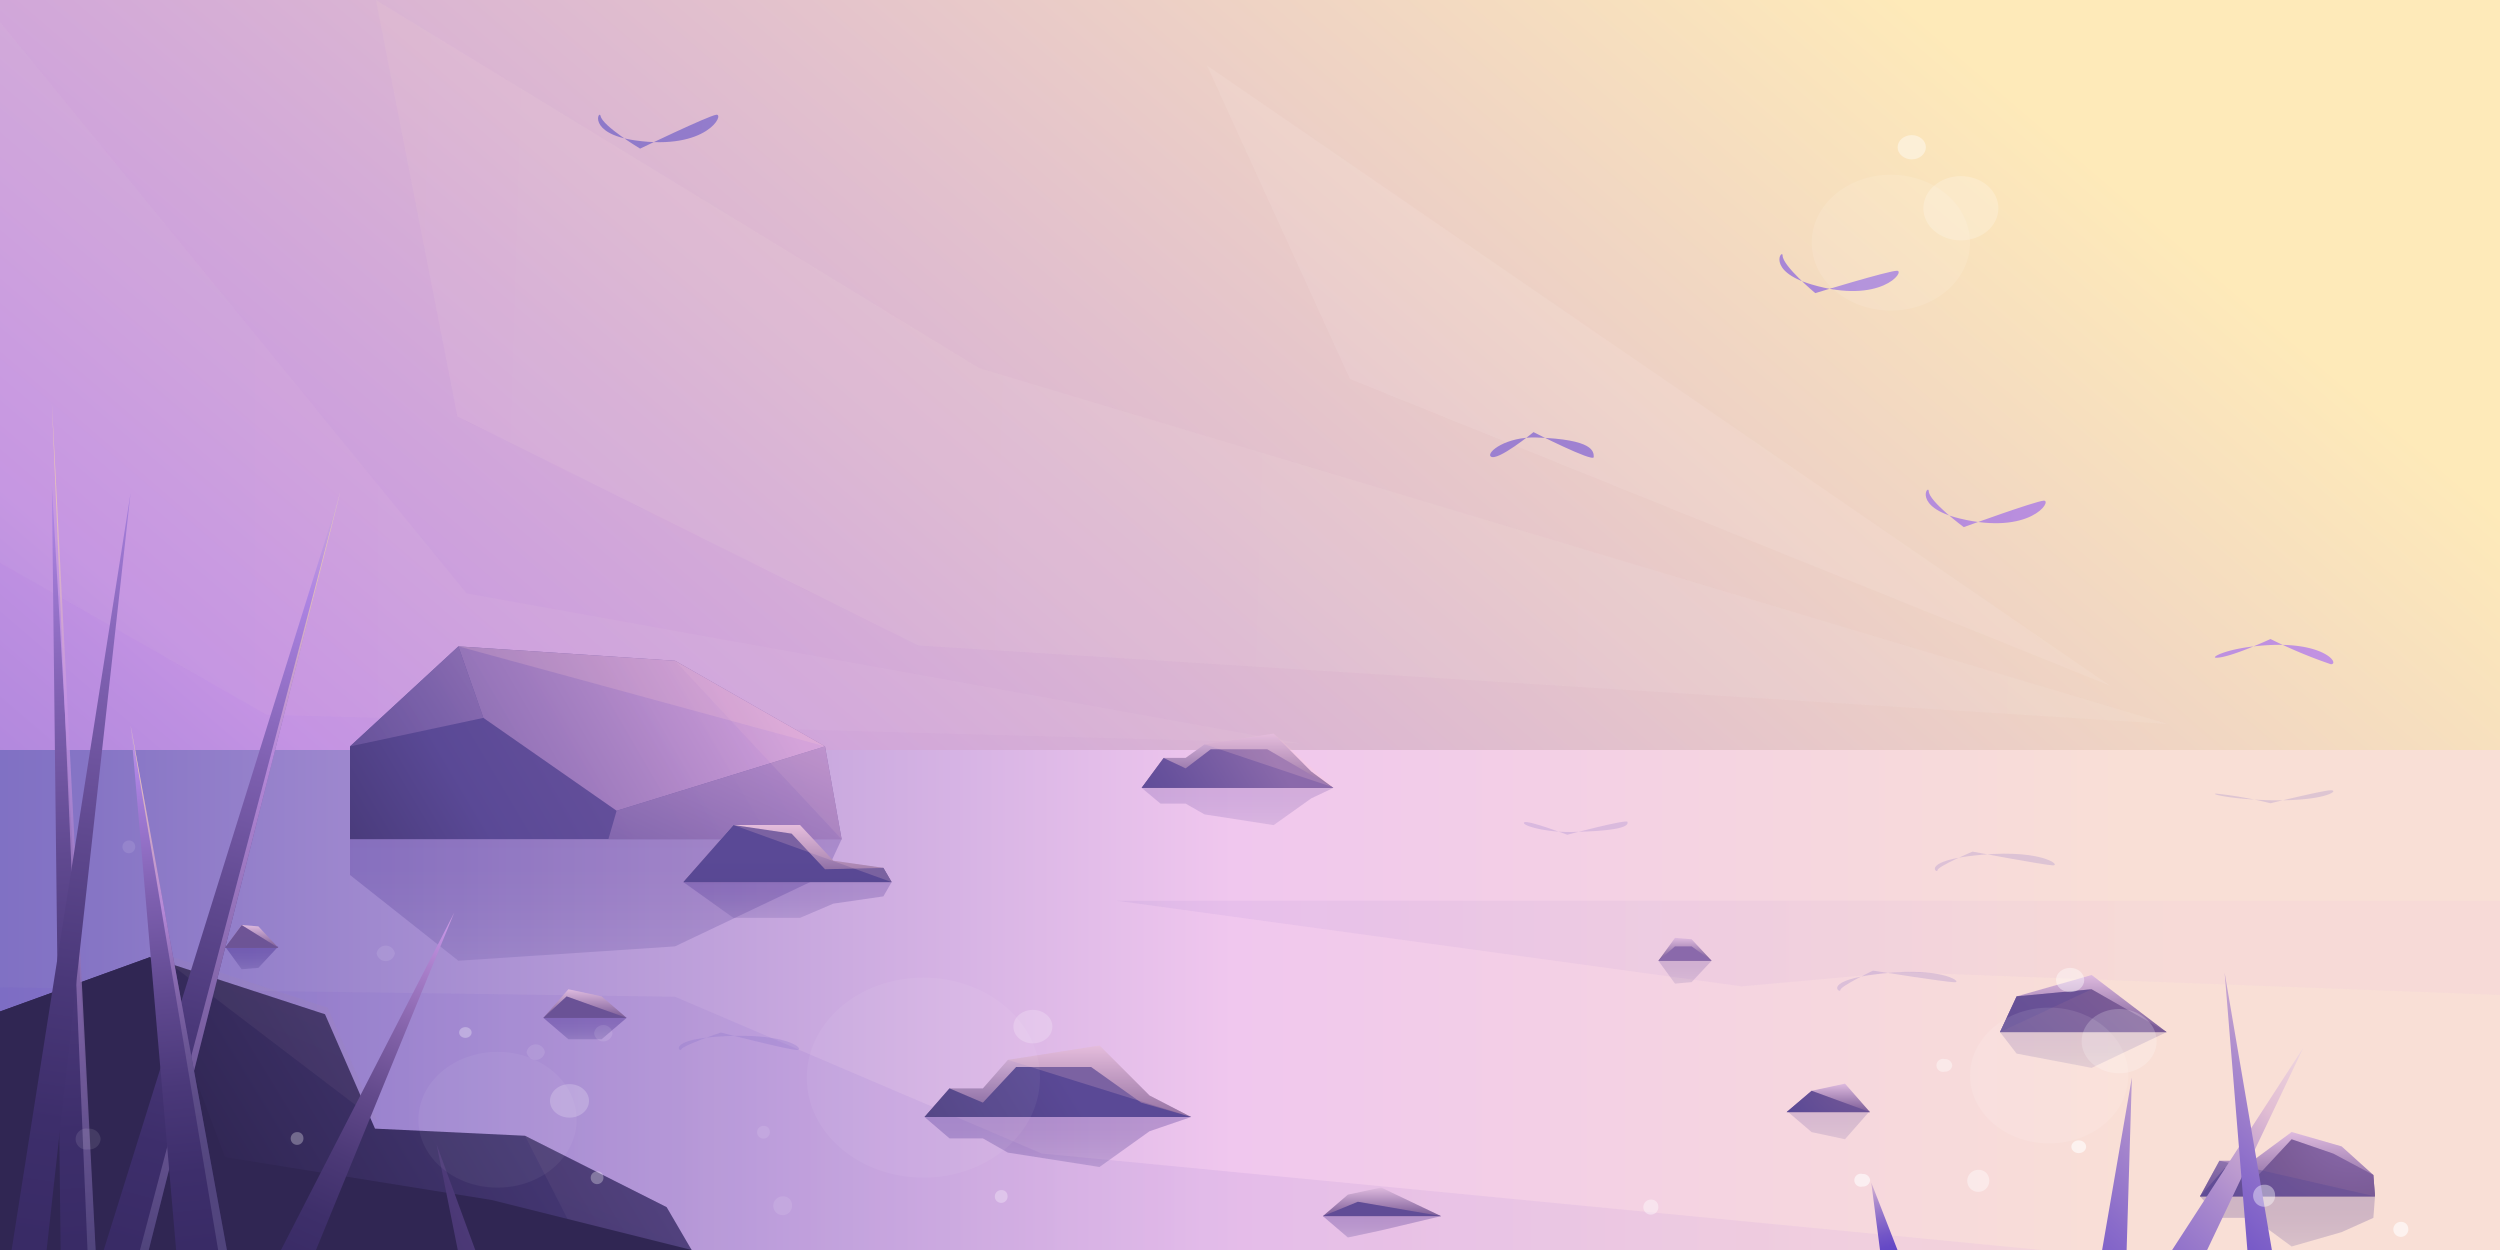 <svg xmlns="http://www.w3.org/2000/svg" xmlns:xlink="http://www.w3.org/1999/xlink" viewBox="0 0 200 100"><rect x="0" y="0" width="200" height="100" fill="#808080" stroke="none"/><defs><style>.cls-1{fill:url(#linear-gradient);}.cls-2{fill:url(#linear-gradient-2);}.cls-3,.cls-36,.cls-47,.cls-48,.cls-5,.cls-6,.cls-72{opacity:0.1;}.cls-3{fill:url(#linear-gradient-3);}.cls-27,.cls-30,.cls-33,.cls-4,.cls-43,.cls-63,.cls-71{opacity:0.2;}.cls-4{fill:url(#linear-gradient-4);}.cls-5{fill:url(#linear-gradient-5);}.cls-6{fill:#fef7f5;}.cls-7,.cls-70{opacity:0.05;}.cls-7{fill:url(#linear-gradient-6);}.cls-12,.cls-21,.cls-40,.cls-8{opacity:0.15;}.cls-8{fill:url(#linear-gradient-7);}.cls-9{fill:url(#linear-gradient-8);}.cls-10{fill:url(#linear-gradient-9);}.cls-11{fill:#5a4996;}.cls-11,.cls-74{opacity:0.4;}.cls-12{fill:url(#linear-gradient-10);}.cls-13{fill:url(#linear-gradient-11);}.cls-14{fill:url(#radial-gradient);}.cls-15,.cls-24,.cls-73{opacity:0.3;}.cls-15{fill:url(#linear-gradient-12);}.cls-16{fill:url(#linear-gradient-13);}.cls-17{fill:url(#linear-gradient-14);}.cls-18,.cls-37{opacity:0.25;}.cls-18{fill:url(#linear-gradient-15);}.cls-19{fill:url(#linear-gradient-16);}.cls-20{fill:url(#linear-gradient-17);}.cls-21{fill:url(#linear-gradient-18);}.cls-22{fill:url(#linear-gradient-19);}.cls-23{fill:#8a69ab;}.cls-24{fill:url(#linear-gradient-20);}.cls-25{fill:url(#linear-gradient-21);}.cls-26{fill:url(#linear-gradient-22);}.cls-27{fill:url(#linear-gradient-23);}.cls-28{fill:url(#linear-gradient-24);}.cls-29{fill:url(#radial-gradient-2);}.cls-30{fill:url(#linear-gradient-25);}.cls-31{fill:url(#linear-gradient-26);}.cls-32,.cls-34,.cls-35{opacity:0.7;}.cls-32{fill:url(#linear-gradient-27);}.cls-33,.cls-36{fill:#ffccd3;}.cls-34{fill:url(#linear-gradient-28);}.cls-35{fill:url(#linear-gradient-29);}.cls-37{fill:url(#linear-gradient-30);}.cls-38{fill:url(#linear-gradient-31);}.cls-39{fill:url(#linear-gradient-32);}.cls-40{fill:url(#linear-gradient-33);}.cls-41{fill:url(#linear-gradient-34);}.cls-42{fill:url(#linear-gradient-35);}.cls-43{fill:url(#linear-gradient-36);}.cls-44{fill:url(#linear-gradient-37);}.cls-45{fill:url(#linear-gradient-38);}.cls-46{fill:url(#linear-gradient-39);}.cls-47{fill:url(#linear-gradient-40);}.cls-48{fill:url(#linear-gradient-41);}.cls-49{fill:#302653;}.cls-50{fill:url(#linear-gradient-42);}.cls-51,.cls-53,.cls-58{opacity:0.8;}.cls-51{fill:url(#linear-gradient-43);}.cls-52{fill:url(#linear-gradient-44);}.cls-53{fill:url(#linear-gradient-45);}.cls-54{fill:url(#linear-gradient-46);}.cls-55{fill:url(#linear-gradient-47);}.cls-56{fill:url(#linear-gradient-48);}.cls-57{fill:url(#linear-gradient-49);}.cls-58{fill:url(#linear-gradient-50);}.cls-59{fill:url(#linear-gradient-51);}.cls-60{fill:url(#linear-gradient-52);}.cls-61{fill:url(#linear-gradient-53);}.cls-62{fill:url(#linear-gradient-54);}.cls-64{fill:#735dc5;}.cls-65{fill:url(#linear-gradient-55);}.cls-66{fill:url(#linear-gradient-56);}.cls-67{fill:url(#linear-gradient-57);}.cls-68{fill:url(#linear-gradient-58);}.cls-69{fill:url(#linear-gradient-59);}.cls-70,.cls-71,.cls-72,.cls-73,.cls-74,.cls-75{fill:#fff;}.cls-75{opacity:0.6;}</style><linearGradient id="linear-gradient" x1="-57.21" y1="80" x2="267.61" y2="80" gradientUnits="userSpaceOnUse"><stop offset="0.02" stop-color="#5954bf"/><stop offset="0.2" stop-color="#8675c5"/><stop offset="0.48" stop-color="#f0c7ee"/><stop offset="0.7" stop-color="#f9dfd6"/></linearGradient><linearGradient id="linear-gradient-2" x1="137.07" y1="-13.23" x2="-27.27" y2="178.4" gradientUnits="userSpaceOnUse"><stop offset="0" stop-color="#feeab9"/><stop offset="0.51" stop-color="#c493e3"/><stop offset="0.53" stop-color="#bd8fe1"/><stop offset="0.75" stop-color="#876fcf"/><stop offset="0.91" stop-color="#665bc3"/><stop offset="1" stop-color="#5954bf"/></linearGradient><linearGradient id="linear-gradient-3" x1="62.4" y1="75.83" x2="173.07" y2="75.83" gradientUnits="userSpaceOnUse"><stop offset="0" stop-color="#735dc5"/><stop offset="1" stop-color="#e1b2e2"/></linearGradient><linearGradient id="linear-gradient-4" x1="-0.4" y1="89.49" x2="161.53" y2="89.49" xlink:href="#linear-gradient-3"/><linearGradient id="linear-gradient-5" x1="26.07" y1="12.94" x2="184.66" y2="12.94" gradientTransform="matrix(0.91, 0.03, -0.03, 1, 5.82, 13.02)" gradientUnits="userSpaceOnUse"><stop offset="0" stop-color="#f9dfd6"/><stop offset="1" stop-color="#fef7f5"/></linearGradient><linearGradient id="linear-gradient-6" x1="0" y1="30.61" x2="104" y2="30.61" gradientTransform="matrix(1, 0, 0, 1, 0, 0)" xlink:href="#linear-gradient-5"/><linearGradient id="linear-gradient-7" x1="166.67" y1="82.57" x2="166.67" y2="85.43" gradientUnits="userSpaceOnUse"><stop offset="0" stop-color="#240b7a"/><stop offset="0.24" stop-color="#28107c"/><stop offset="0.51" stop-color="#341e82"/><stop offset="0.8" stop-color="#48358d"/><stop offset="1" stop-color="#5a4996"/></linearGradient><linearGradient id="linear-gradient-8" x1="166.67" y1="78" x2="166.67" y2="82.57" gradientUnits="userSpaceOnUse"><stop offset="0" stop-color="#debade"/><stop offset="1" stop-color="#7a5b96"/></linearGradient><linearGradient id="linear-gradient-9" x1="168.64" y1="79.72" x2="157.71" y2="91.59" gradientUnits="userSpaceOnUse"><stop offset="0" stop-color="#7a5b96"/><stop offset="1" stop-color="#5a4996"/></linearGradient><linearGradient id="linear-gradient-10" x1="146.27" y1="88.86" x2="146.27" y2="91.14" xlink:href="#linear-gradient-7"/><linearGradient id="linear-gradient-11" x1="146.27" y1="86.69" x2="146.27" y2="88.97" xlink:href="#linear-gradient-8"/><radialGradient id="radial-gradient" cx="672.4" cy="345.64" r="32.58" gradientTransform="translate(7.92 23.82) scale(0.21 0.18)" xlink:href="#linear-gradient-9"/><linearGradient id="linear-gradient-12" x1="46.8" y1="81.43" x2="46.8" y2="83.14" xlink:href="#linear-gradient-7"/><linearGradient id="linear-gradient-13" x1="46.8" y1="79.14" x2="46.8" y2="81.43" xlink:href="#linear-gradient-8"/><linearGradient id="linear-gradient-14" x1="46.8" y1="53.54" x2="46.8" y2="107.47" xlink:href="#linear-gradient-9"/><linearGradient id="linear-gradient-15" x1="110.56" y1="97.29" x2="110.56" y2="99" xlink:href="#linear-gradient-7"/><linearGradient id="linear-gradient-16" x1="110.56" y1="95" x2="110.56" y2="97.29" xlink:href="#linear-gradient-8"/><linearGradient id="linear-gradient-17" x1="110.56" y1="52.83" x2="110.56" y2="106.76" xlink:href="#linear-gradient-9"/><linearGradient id="linear-gradient-18" x1="134.8" y1="76.86" x2="134.8" y2="78.69" xlink:href="#linear-gradient-7"/><linearGradient id="linear-gradient-19" x1="134.8" y1="75.03" x2="134.8" y2="76.86" xlink:href="#linear-gradient-8"/><linearGradient id="linear-gradient-20" x1="20.13" y1="75.71" x2="20.13" y2="77.54" xlink:href="#linear-gradient-7"/><linearGradient id="linear-gradient-21" x1="20.13" y1="74" x2="20.13" y2="75.83" xlink:href="#linear-gradient-8"/><linearGradient id="linear-gradient-22" x1="20.13" y1="53.89" x2="20.13" y2="107.81" xlink:href="#linear-gradient-9"/><linearGradient id="linear-gradient-23" x1="183" y1="95.71" x2="183" y2="99.72" xlink:href="#linear-gradient-7"/><linearGradient id="linear-gradient-24" x1="183" y1="90.56" x2="183" y2="95.71" xlink:href="#linear-gradient-8"/><radialGradient id="radial-gradient-2" cx="858" cy="369.96" r="74.57" gradientTransform="translate(7.92 23.82) scale(0.21 0.18)" gradientUnits="userSpaceOnUse"><stop offset="0.03" stop-color="#8a69ab"/><stop offset="0.4" stop-color="#7a5b96"/><stop offset="1" stop-color="#5a4996"/></radialGradient><linearGradient id="linear-gradient-25" x1="47.67" y1="67.14" x2="47.67" y2="76.86" xlink:href="#linear-gradient-7"/><linearGradient id="linear-gradient-26" x1="74.3" y1="46.13" x2="17.18" y2="80.19" gradientUnits="userSpaceOnUse"><stop offset="0" stop-color="#8a69ab"/><stop offset="0.02" stop-color="#8868aa"/><stop offset="0.4" stop-color="#67519c"/><stop offset="0.61" stop-color="#5a4996"/><stop offset="0.99" stop-color="#302653"/></linearGradient><linearGradient id="linear-gradient-27" x1="59.44" y1="51.03" x2="16.17" y2="76.06" gradientUnits="userSpaceOnUse"><stop offset="0" stop-color="#f7bcf3"/><stop offset="0.3" stop-color="#be92d1"/><stop offset="0.62" stop-color="#886bb1"/><stop offset="0.87" stop-color="#67529e"/><stop offset="1" stop-color="#5a4996"/></linearGradient><linearGradient id="linear-gradient-28" x1="64.92" y1="51.59" x2="49.53" y2="85.27" xlink:href="#linear-gradient-27"/><linearGradient id="linear-gradient-29" x1="55.91" y1="42.83" x2="21.48" y2="64.99" xlink:href="#linear-gradient-27"/><linearGradient id="linear-gradient-30" x1="84.63" y1="89.36" x2="84.63" y2="93.36" xlink:href="#linear-gradient-7"/><linearGradient id="linear-gradient-31" x1="84.63" y1="83.64" x2="84.63" y2="89.36" xlink:href="#linear-gradient-8"/><linearGradient id="linear-gradient-32" x1="87.7" y1="86.93" x2="56.54" y2="106.29" gradientUnits="userSpaceOnUse"><stop offset="0.05" stop-color="#5a4996"/><stop offset="0.99" stop-color="#302653"/></linearGradient><linearGradient id="linear-gradient-33" x1="99" y1="63.03" x2="99" y2="66.01" xlink:href="#linear-gradient-7"/><linearGradient id="linear-gradient-34" x1="99" y1="58.69" x2="99" y2="63.03" xlink:href="#linear-gradient-8"/><linearGradient id="linear-gradient-35" x1="101.94" y1="60.56" x2="83.36" y2="72.1" gradientUnits="userSpaceOnUse"><stop offset="0" stop-color="#8a69ab"/><stop offset="0.02" stop-color="#8868aa"/><stop offset="0.37" stop-color="#67519c"/><stop offset="0.56" stop-color="#5a4996"/><stop offset="0.99" stop-color="#302653"/></linearGradient><linearGradient id="linear-gradient-36" x1="63" y1="70.57" x2="63" y2="73.43" xlink:href="#linear-gradient-7"/><linearGradient id="linear-gradient-37" x1="63" y1="66" x2="63" y2="70.57" xlink:href="#linear-gradient-8"/><linearGradient id="linear-gradient-38" x1="63" y1="65.71" x2="63" y2="119.64" xlink:href="#linear-gradient-32"/><linearGradient id="linear-gradient-39" x1="64.77" y1="67.74" x2="17.71" y2="96.56" xlink:href="#linear-gradient-32"/><linearGradient id="linear-gradient-40" x1="53.98" y1="82.82" x2="44.85" y2="104.49" gradientUnits="userSpaceOnUse"><stop offset="0" stop-color="#b59f93"/><stop offset="0.31" stop-color="#ab9299"/><stop offset="0.88" stop-color="#9071a7"/><stop offset="1" stop-color="#8a69ab"/></linearGradient><linearGradient id="linear-gradient-41" x1="26.13" y1="71.22" x2="16.94" y2="93.03" xlink:href="#linear-gradient-40"/><linearGradient id="linear-gradient-42" x1="27.92" y1="32.73" x2="10" y2="100.36" gradientUnits="userSpaceOnUse"><stop offset="0" stop-color="#f0cbd5"/><stop offset="0.1" stop-color="#d0aadc"/><stop offset="0.22" stop-color="#ad84e3"/><stop offset="0.26" stop-color="#a47dd9"/><stop offset="0.42" stop-color="#7e60b0"/><stop offset="0.58" stop-color="#604990"/><stop offset="0.73" stop-color="#4a3879"/><stop offset="0.87" stop-color="#3d2e6b"/><stop offset="0.99" stop-color="#392b66"/></linearGradient><linearGradient id="linear-gradient-43" x1="26.55" y1="38.76" x2="12.01" y2="100.06" gradientUnits="userSpaceOnUse"><stop offset="0" stop-color="#ffe39c"/><stop offset="0.35" stop-color="#c493e3"/><stop offset="1" stop-color="#564a82"/></linearGradient><linearGradient id="linear-gradient-44" x1="2.07" y1="24.3" x2="6.27" y2="100.39" xlink:href="#linear-gradient-42"/><linearGradient id="linear-gradient-45" x1="4.41" y1="32.52" x2="7.33" y2="100.21" xlink:href="#linear-gradient-43"/><linearGradient id="linear-gradient-46" x1="14.21" y1="20.38" x2="2.34" y2="99.95" xlink:href="#linear-gradient-42"/><linearGradient id="linear-gradient-47" x1="38.28" y1="68.03" x2="23.24" y2="101.44" gradientUnits="userSpaceOnUse"><stop offset="0" stop-color="#f0cbd5"/><stop offset="0.06" stop-color="#e2b9da"/><stop offset="0.19" stop-color="#c493e3"/><stop offset="0.27" stop-color="#ac81cd"/><stop offset="0.43" stop-color="#8362a9"/><stop offset="0.58" stop-color="#634a8c"/><stop offset="0.73" stop-color="#4c3977"/><stop offset="0.87" stop-color="#3e2f6a"/><stop offset="0.99" stop-color="#392b66"/></linearGradient><linearGradient id="linear-gradient-48" x1="84.16" y1="70.77" x2="19.4" y2="104.77" gradientUnits="userSpaceOnUse"><stop offset="0" stop-color="#f0cbd5"/><stop offset="0.07" stop-color="#e2b9da"/><stop offset="0.22" stop-color="#c493e3"/><stop offset="0.3" stop-color="#ac81cd"/><stop offset="0.45" stop-color="#8362a9"/><stop offset="0.6" stop-color="#634a8c"/><stop offset="0.74" stop-color="#4c3977"/><stop offset="0.87" stop-color="#3e2f6a"/><stop offset="0.99" stop-color="#392b66"/></linearGradient><linearGradient id="linear-gradient-49" x1="11.09" y1="50.83" x2="16.14" y2="100.26" xlink:href="#linear-gradient-42"/><linearGradient id="linear-gradient-50" x1="11.1" y1="57.92" x2="17.49" y2="100.1" gradientUnits="userSpaceOnUse"><stop offset="0" stop-color="#ffe39c"/><stop offset="0.35" stop-color="#c493e3"/><stop offset="0.43" stop-color="#a37dc6"/><stop offset="0.52" stop-color="#876aad"/><stop offset="0.61" stop-color="#715c9a"/><stop offset="0.71" stop-color="#62528c"/><stop offset="0.83" stop-color="#594c84"/><stop offset="1" stop-color="#564a82"/></linearGradient><linearGradient id="linear-gradient-51" x1="190.61" y1="80.96" x2="135.84" y2="139.78" gradientUnits="userSpaceOnUse"><stop offset="0" stop-color="#fff3eb"/><stop offset="0.15" stop-color="#e1bdd3"/><stop offset="0.17" stop-color="#d3b0d1"/><stop offset="0.25" stop-color="#aa8acd"/><stop offset="0.33" stop-color="#8a6cca"/><stop offset="0.4" stop-color="#7356c7"/><stop offset="0.46" stop-color="#6549c6"/><stop offset="0.52" stop-color="#6045c5"/><stop offset="0.99" stop-color="#392b66"/></linearGradient><linearGradient id="linear-gradient-52" x1="149.44" y1="91.86" x2="152.95" y2="109.06" xlink:href="#linear-gradient-51"/><linearGradient id="linear-gradient-53" x1="184.88" y1="77.48" x2="132.02" y2="134.27" xlink:href="#linear-gradient-51"/><linearGradient id="linear-gradient-54" x1="194.18" y1="73.53" x2="142.96" y2="128.54" xlink:href="#linear-gradient-51"/><linearGradient id="linear-gradient-55" x1="187.31" y1="58.08" x2="87.09" y2="23.74" gradientUnits="userSpaceOnUse"><stop offset="0" stop-color="#c493e3"/><stop offset="0.63" stop-color="#9e81d1"/><stop offset="1" stop-color="#8675c5"/></linearGradient><linearGradient id="linear-gradient-56" x1="34.72" y1="124.85" x2="-65.69" y2="90.45" gradientTransform="translate(84.87 -92.71) rotate(-9.52)" xlink:href="#linear-gradient-55"/><linearGradient id="linear-gradient-57" x1="157.09" y1="56.29" x2="57.12" y2="22.04" gradientTransform="matrix(1, -0.06, 0.06, 1, 20.25, -0.7)" xlink:href="#linear-gradient-55"/><linearGradient id="linear-gradient-58" x1="188.75" y1="36.35" x2="89.12" y2="2.22" xlink:href="#linear-gradient-55"/><linearGradient id="linear-gradient-59" x1="189.83" y1="55.24" x2="89.7" y2="20.93" xlink:href="#linear-gradient-55"/></defs><title>Asset 6</title><g id="Layer_2" data-name="Layer 2"><g id="Layer_1-2" data-name="Layer 1"><rect class="cls-1" y="60" width="200" height="40"/><rect class="cls-2" width="200" height="60"/><polygon class="cls-3" points="200 72.06 138.67 72.06 89.33 72.06 139.33 78.91 152 77.77 200 79.6 200 72.06"/><polygon class="cls-4" points="83.33 92.28 54 79.74 0 78.98 0 100 138.67 100 163.33 100 83.33 92.28"/><polygon class="cls-5" points="78.33 29.45 30.07 0 36.59 33.31 73.47 51.64 173.36 57.91 78.33 29.45"/><polygon class="cls-6" points="96.56 5.24 108 30.32 168.81 54.86 96.56 5.24"/><polygon class="cls-7" points="37.33 47.47 0 1.75 0 45.02 21.33 57.18 104 59.47 37.33 47.47"/><polygon class="cls-8" points="167.33 85.43 161.33 84.29 160 82.57 173.33 82.57 167.33 85.43"/><polygon class="cls-9" points="167.33 78 161.33 79.71 160 82.57 173.33 82.57 167.33 78"/><polygon class="cls-10" points="167.33 79.14 161.33 79.71 160 82.57 173.33 82.57 167.33 79.14"/><polygon class="cls-11" points="167.33 79.14 161.33 79.71 160 82.57 167.33 79.14"/><polygon class="cls-12" points="147.6 91.14 144.93 90.57 142.93 88.86 149.6 88.86 147.6 91.14"/><polygon class="cls-13" points="147.6 86.69 144.93 87.26 142.93 88.97 149.6 88.97 147.6 86.69"/><polygon class="cls-14" points="144.93 87.26 142.93 88.97 149.6 88.97 144.93 87.26"/><polygon class="cls-15" points="45.47 83.14 48.13 83.14 50.13 81.43 43.47 81.43 45.47 83.14"/><polygon class="cls-16" points="45.47 79.14 48.13 79.71 50.13 81.43 43.47 81.43 45.47 79.14"/><polygon class="cls-17" points="45.33 79.71 50.13 81.43 43.47 81.43 45.33 79.71"/><polygon class="cls-18" points="110.49 98.43 107.83 99 105.83 97.29 115.29 97.29 110.49 98.43"/><polygon class="cls-19" points="110.49 95 107.83 95.57 105.83 97.29 115.29 97.29 110.49 95"/><polygon class="cls-20" points="108.63 96.14 105.83 97.29 115.29 97.29 108.63 96.14"/><polygon class="cls-21" points="135.33 78.57 134 78.69 132.67 76.86 136.93 76.86 135.33 78.57"/><polygon class="cls-22" points="135.33 75.14 134 75.03 132.67 76.86 136.93 76.86 135.33 75.14"/><polygon class="cls-23" points="135.33 75.71 134 75.71 132.67 76.86 136.93 76.86 135.33 75.71"/><polygon class="cls-24" points="20.67 77.43 19.33 77.54 18 75.71 22.27 75.71 20.67 77.43"/><polygon class="cls-25" points="20.67 74.11 19.33 74 18 75.83 22.27 75.83 20.67 74.11"/><polygon class="cls-26" points="19.33 74 18 75.83 22.27 75.83 19.33 74"/><polygon class="cls-27" points="189.87 97.43 187.33 98.57 183.33 99.72 180.22 97.43 177.55 97.43 176 95.71 190 95.71 189.87 97.43"/><polygon class="cls-28" points="189.87 94 187.33 91.71 183.33 90.56 180.22 92.86 177.55 92.86 176 95.71 190 95.71 189.87 94"/><polygon class="cls-29" points="189.87 94 186.67 92.29 183.33 91.14 180.67 94 178 93.43 176 95.71 190 95.71 189.87 94"/><polygon class="cls-11" points="177.55 92.86 176 95.71 190 95.71 177.55 92.86"/><polygon class="cls-30" points="54 75.71 36.67 76.86 28 70 28 67.14 67.33 67.14 66 70 54 75.71"/><polygon class="cls-31" points="54 52.86 36.67 51.71 28 59.71 28 67.14 67.33 67.14 66 59.71 54 52.86"/><polygon class="cls-32" points="54 52.86 36.67 51.71 38.67 57.43 49.33 64.86 66 59.71 54 52.86"/><polygon class="cls-33" points="54 52.86 36.67 51.71 66 59.71 54 52.86"/><polygon class="cls-34" points="48.67 67.14 67.33 67.14 66 59.71 49.33 64.86 48.67 67.14"/><polygon class="cls-35" points="38.67 57.43 36.67 51.71 28 59.71 38.67 57.43"/><polygon class="cls-36" points="54 52.86 67.33 67.14 66 59.71 54 52.86"/><polygon class="cls-37" points="91.96 90.5 87.96 93.36 80.63 92.21 78.63 91.07 75.96 91.07 73.96 89.36 95.29 89.36 91.96 90.5"/><polygon class="cls-38" points="91.96 87.64 87.96 83.64 80.63 84.79 78.63 87.07 75.96 87.07 73.96 89.36 95.29 89.36 91.96 87.64"/><polygon class="cls-39" points="91.29 88.21 87.29 85.36 81.29 85.36 78.63 88.21 75.96 87.07 73.96 89.36 95.29 89.36 91.29 88.21"/><polygon class="cls-33" points="91.96 87.64 87.96 83.64 80.63 84.79 95.29 89.36 91.96 87.64"/><polygon class="cls-40" points="104.9 63.87 101.89 66.01 96.36 65.15 94.85 64.29 92.84 64.29 91.33 63.03 106.67 63.03 104.9 63.87"/><polygon class="cls-41" points="104.9 61.72 101.89 58.69 96.36 59.55 94.85 60.63 93.09 60.63 91.33 63.03 106.67 63.03 104.9 61.72"/><polygon class="cls-42" points="101.38 59.94 96.86 59.94 94.85 61.47 93.09 60.64 91.33 63.03 106.67 63.03 101.38 59.94"/><polygon class="cls-33" points="101.89 58.68 96.36 59.54 106.67 62.99 101.89 58.68"/><polygon class="cls-43" points="70.67 71.71 66.67 72.29 64 73.43 58.67 73.43 54.67 70.57 71.33 70.57 70.67 71.71"/><polygon class="cls-44" points="70.67 69.43 66.67 68.86 64 66 58.67 66 54.67 70.57 71.33 70.57 70.67 69.43"/><polygon class="cls-45" points="70.67 69.43 66 69.54 63.33 66.69 58.67 66 54.67 70.57 71.33 70.57 70.67 69.43"/><polygon class="cls-33" points="70.67 69.43 66.67 68.86 64 66 58.67 66 71.33 70.57 70.67 69.43"/><polygon class="cls-46" points="53.33 96.57 42 90.86 30 90.29 26 81.14 12 76.57 0 80.92 0 100 55.33 100 53.33 96.57"/><polygon class="cls-47" points="53.33 96.57 42 90.86 46.67 100 55.33 100 53.33 96.57"/><polygon class="cls-48" points="30.21 89.75 26.21 80.61 12.21 76.04 30.21 89.75"/><polygon class="cls-49" points="39.33 96 18 92.57 12 76.57 0 80.92 0 100 55.33 100 39.33 96"/><polygon class="cls-50" points="8.3 100 11.9 100 27.24 39.3 8.3 100"/><polygon class="cls-51" points="11.2 100 11.9 100 27.24 39.3 11.2 100"/><polygon class="cls-52" points="4.15 38.82 4.85 100 7.65 100 4.15 38.82"/><polygon class="cls-53" points="4.15 32.23 7 100 7.65 100 4.15 32.23"/><polygon class="cls-54" points="10.45 39.42 0.93 100 3.73 100 10.45 39.42"/><polygon class="cls-55" points="22.48 100 25.28 100 36.34 73.01 22.48 100"/><polygon class="cls-56" points="34.94 91.6 36.62 100 38.02 100 34.94 91.6"/><polygon class="cls-57" points="10.45 58.02 14.09 100 18.15 100 10.45 58.02"/><polygon class="cls-58" points="10.45 58.02 17.45 100 18.15 100 10.45 58.02"/><polygon class="cls-59" points="173.77 100 176.57 100 184.27 83.81 173.77 100"/><polygon class="cls-60" points="149.7 94.6 150.4 100 151.8 100 149.7 94.6"/><polygon class="cls-61" points="168.17 100 170.13 100 170.55 86.2 168.17 100"/><polygon class="cls-62" points="177.97 77.81 179.79 100 181.75 100 177.97 77.81"/><g class="cls-63"><path class="cls-64" d="M130.2,65.75c.05.23,0,.73-4.58.81-2.42,0-4-.61-3.67-.78s3.43,1,3.43,1S130.15,65.51,130.2,65.75Z"/><path class="cls-64" d="M63.76,84c.7,0-.72-1.49-6.5-1.06-3.9.29-2.86,1.31-2.75,1s3.16-1.34,3.16-1.34S63.09,84,63.76,84Z"/><path class="cls-64" d="M164.24,69.23c.7,0-1.1-1.45-6.73-.74C153.7,69,155,69.93,155,69.62s2.8-1.49,2.8-1.49S163.56,69.21,164.24,69.23Z"/><path class="cls-64" d="M156.38,78.58c.7,0-1.28-1.41-6.82-.57-3.73.57-2.33,1.5-2.33,1.19s2.61-1.55,2.61-1.55S155.7,78.58,156.38,78.58Z"/><path class="cls-64" d="M186.47,63.22c.74,0-.51.94-5.17.79-3.14-.11-4.52-.52-4-.52a32,32,0,0,1,4.34.77S185.93,63.21,186.47,63.22Z"/></g><path class="cls-65" d="M127.5,36.57c0-.45,0-1.42-4.58-1.57-2.42-.08-4,1.17-3.67,1.51.5.47,3.43-1.94,3.43-1.94S127.45,37,127.5,36.57Z"/><path class="cls-66" d="M57.3,9.18c.7-.1-.72,2.88-6.5,2.05-3.9-.56-2.86-2.54-2.75-1.94.16.8,3.16,2.6,3.16,2.6S56.63,9.28,57.3,9.18Z"/><path class="cls-67" d="M163.51,40.05c.7,0-1.1,2.8-6.73,1.43-3.81-.92-2.52-2.79-2.48-2.19,0,.81,2.8,2.88,2.8,2.88S162.83,40.09,163.51,40.05Z"/><path class="cls-68" d="M151.76,21.66c.7,0-1.28,2.74-6.82,1.1-3.73-1.1-2.33-2.91-2.33-2.31,0,.82,2.61,3,2.61,3S151.07,21.66,151.76,21.66Z"/><path class="cls-69" d="M186.47,53.14c.74,0-.51-1.82-5.17-1.52-3.14.2-4.52,1-4,1,1.12,0,4.34-1.5,4.34-1.5A39.31,39.31,0,0,0,186.47,53.14Z"/><ellipse class="cls-70" cx="73.87" cy="86.21" rx="9.33" ry="8"/><ellipse class="cls-71" cx="82.63" cy="82.13" rx="1.56" ry="1.34"/><path class="cls-72" d="M31.59,76.27a.74.74,0,0,1-1.46,0,.74.74,0,0,1,1.46,0Z"/><path class="cls-72" d="M63.35,96.33a.75.75,0,1,1-.74-.62A.69.69,0,0,1,63.35,96.33Z"/><path class="cls-72" d="M8.05,91.13a.9.9,0,0,1-1,.82.84.84,0,1,1,0-1.65A.9.9,0,0,1,8.05,91.13Z"/><path class="cls-72" d="M43.59,84.17a.74.74,0,0,1-1.46,0,.74.74,0,0,1,1.46,0Z"/><path class="cls-72" d="M49,82.66a.74.74,0,0,1-1.47,0,.74.74,0,0,1,1.47,0Z"/><path class="cls-72" d="M10.81,67.67a.51.51,0,1,1-.51-.43A.48.48,0,0,1,10.81,67.67Z"/><ellipse class="cls-73" cx="37.23" cy="82.6" rx="0.5" ry="0.43"/><path class="cls-72" d="M61.58,90.5a.51.51,0,1,1-.5-.43A.46.46,0,0,1,61.58,90.5Z"/><path class="cls-73" d="M48.27,94.14a.51.51,0,1,1-.51-.43A.47.47,0,0,1,48.27,94.14Z"/><path class="cls-73" d="M80.6,95.64a.51.51,0,1,1-.5-.43A.46.46,0,0,1,80.6,95.64Z"/><path class="cls-73" d="M24.27,91a.51.51,0,1,1-.5-.43A.47.47,0,0,1,24.27,91Z"/><path class="cls-74" d="M182,95.52a.88.88,0,1,1-.86-.74A.81.81,0,0,1,182,95.52Z"/><ellipse class="cls-74" cx="165.61" cy="78.4" rx="1.13" ry="0.97"/><path class="cls-74" d="M159.13,94.33a.88.88,0,1,1-.87-.74A.82.82,0,0,1,159.13,94.33Z"/><path class="cls-74" d="M132.66,96.48a.6.6,0,1,1-.59-.51A.55.55,0,0,1,132.66,96.48Z"/><path class="cls-75" d="M149.61,94.41a.56.56,0,0,1-.6.51.52.52,0,1,1,0-1A.56.56,0,0,1,149.61,94.41Z"/><path class="cls-74" d="M156.18,85.22a.56.56,0,0,1-.6.51.52.52,0,1,1,0-1A.56.56,0,0,1,156.18,85.22Z"/><path class="cls-75" d="M192.66,98.26a.6.6,0,1,1-.6-.51A.56.56,0,0,1,192.66,98.26Z"/><ellipse class="cls-75" cx="166.3" cy="91.74" rx="0.59" ry="0.51"/><ellipse class="cls-72" cx="163.93" cy="86.04" rx="6.33" ry="5.43"/><ellipse class="cls-71" cx="169.53" cy="83.29" rx="3" ry="2.57"/><ellipse class="cls-70" cx="39.8" cy="89.58" rx="6.33" ry="5.43"/><ellipse class="cls-71" cx="45.56" cy="88.07" rx="1.56" ry="1.34"/><ellipse class="cls-74" cx="152.94" cy="11.78" rx="1.13" ry="0.97"/><ellipse class="cls-72" cx="151.27" cy="19.41" rx="6.33" ry="5.43"/><ellipse class="cls-71" cx="156.87" cy="16.66" rx="3" ry="2.57"/></g></g></svg>